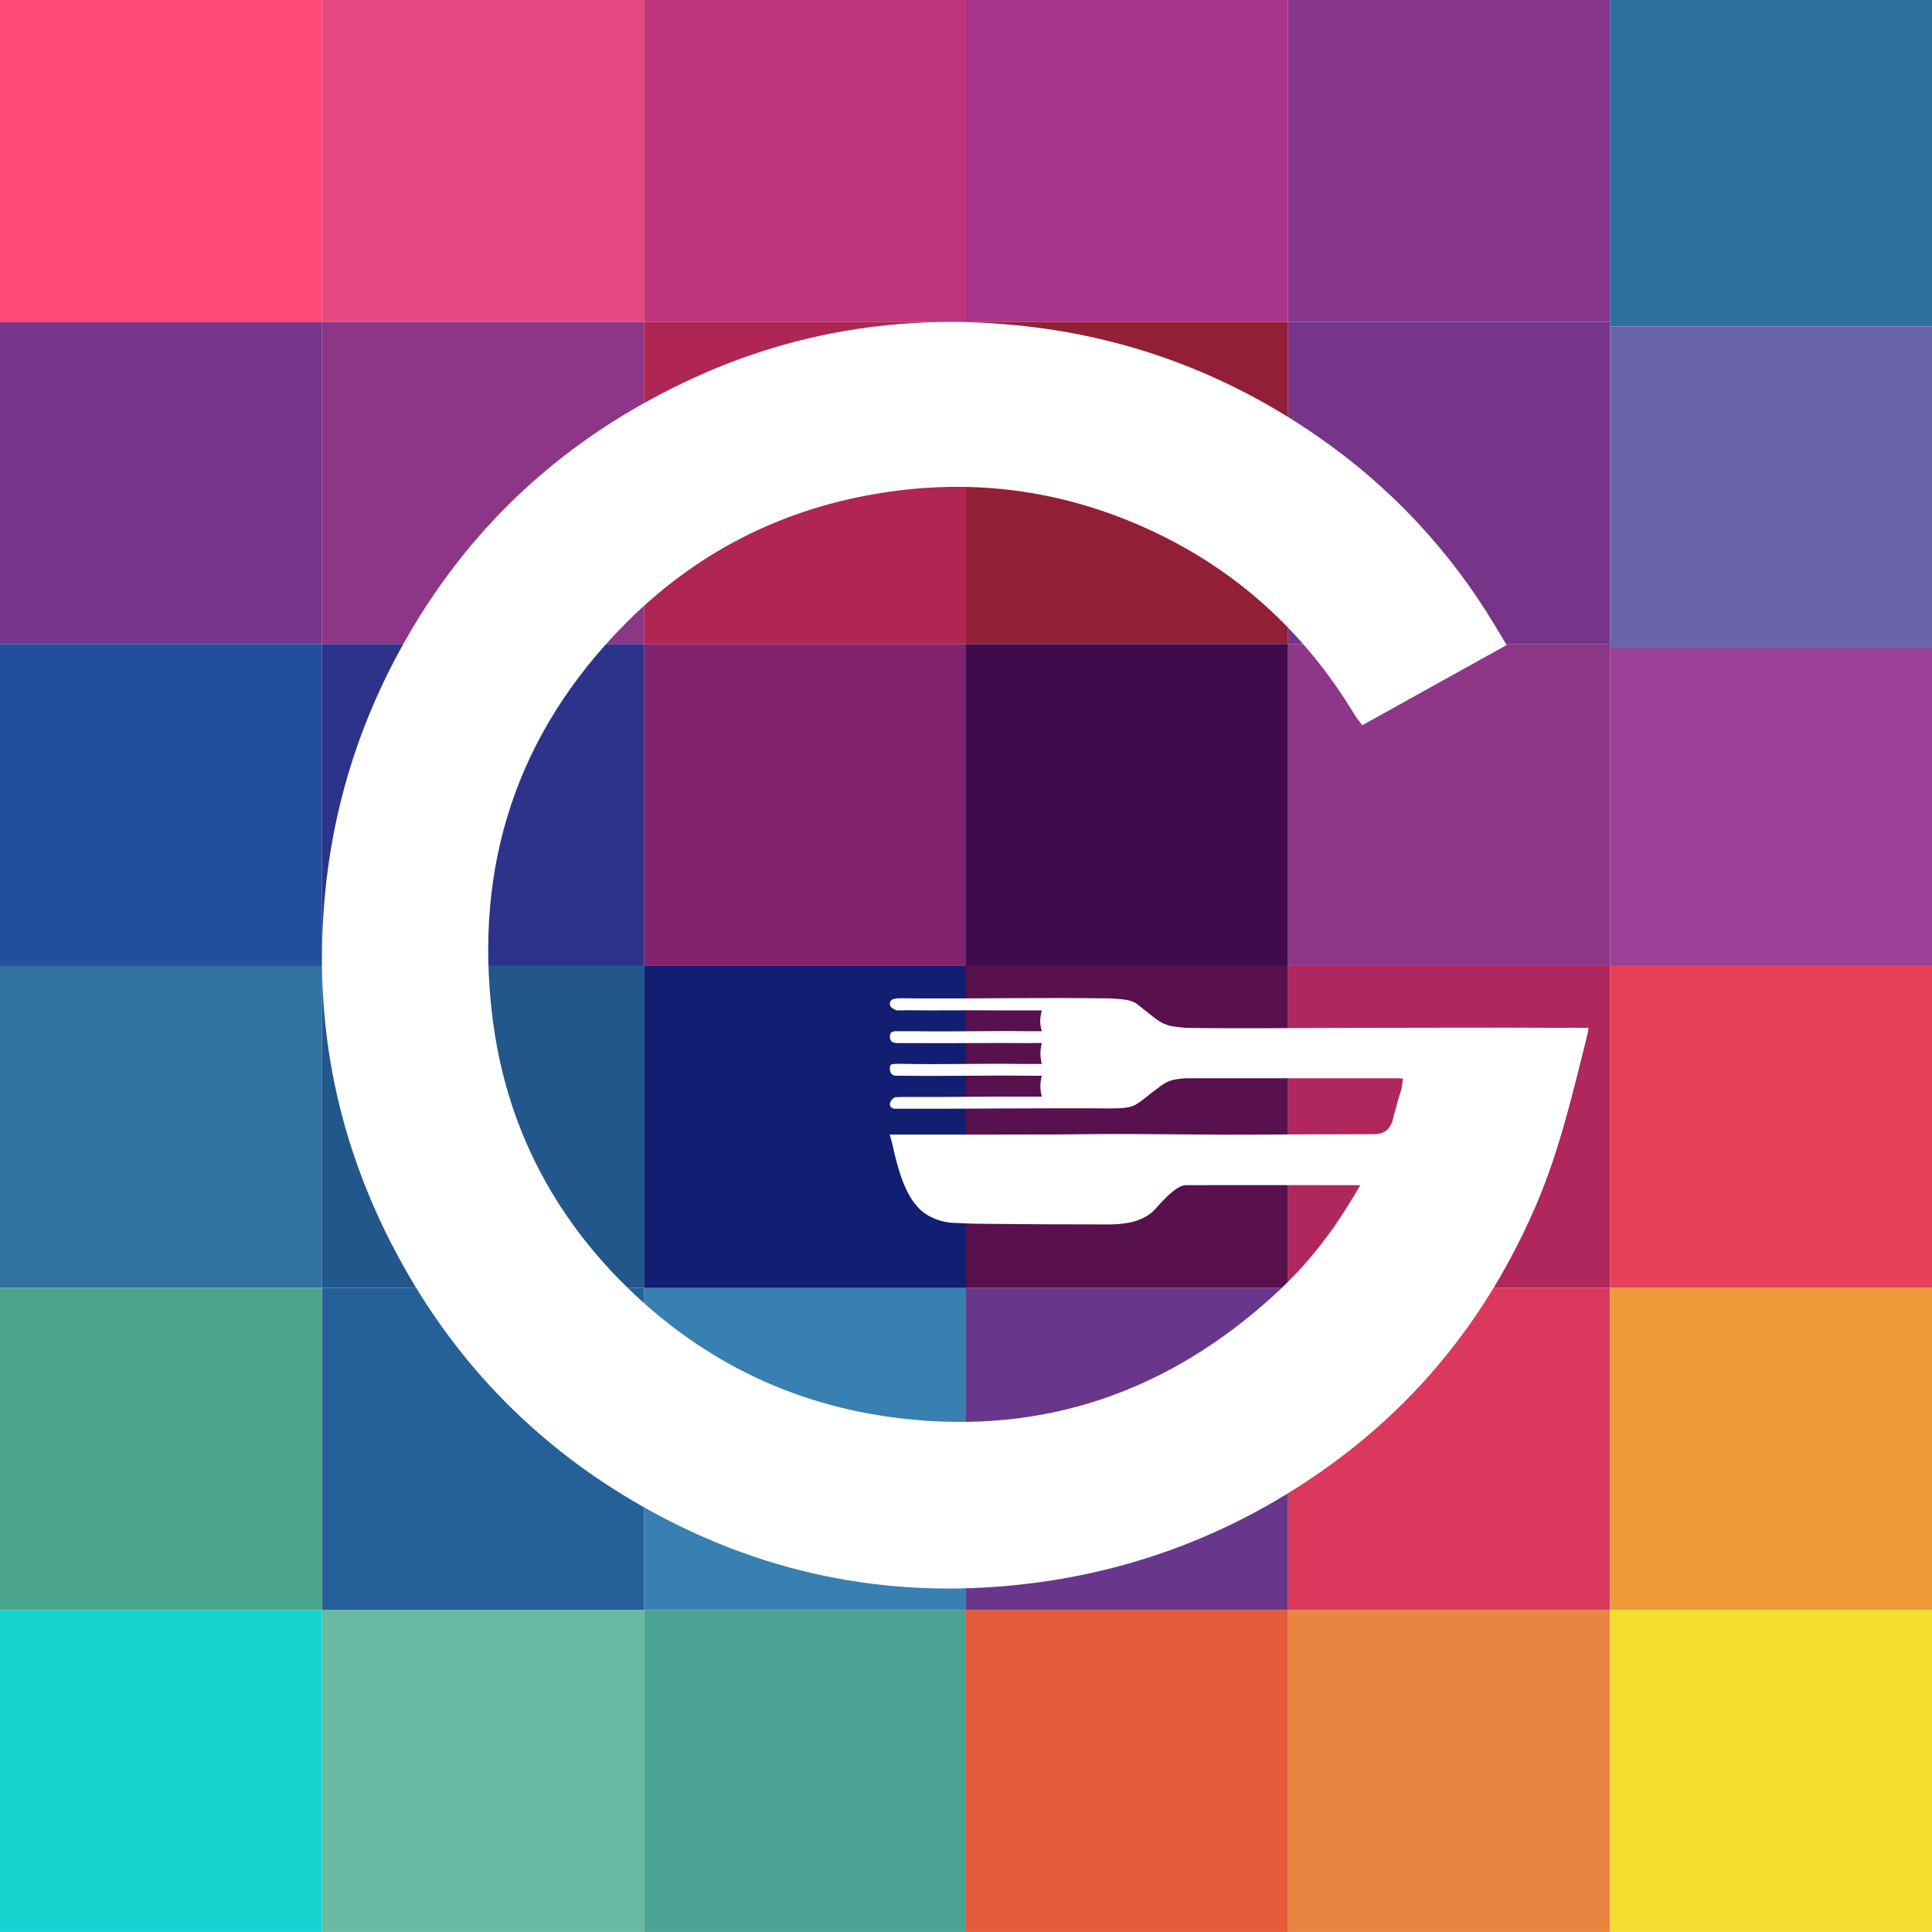 <svg width="90" height="90" viewBox="0 0 90 90" fill="none" xmlns="http://www.w3.org/2000/svg">
<rect x="0" y="0" width="90" height="90" fill="#333333" stroke="none"/>
<g clip-path="url(#clip0_2_17201)">
<path d="M90.002 -0.003H0.002V89.997H90.002V-0.003Z" fill="white"/>
<path d="M15.002 14.998L30.003 14.998L30.003 -0.002L15.002 -0.002L15.002 14.998Z" fill="#E34980"/>
<path d="M9.05991e-05 14.998L15.001 14.998L15.001 -0.002L9.05991e-05 -0.002L9.05991e-05 14.998Z" fill="#FD4A78"/>
<path d="M75.001 44.997H90.002V29.997H75.001V44.997Z" fill="#9C3F96"/>
<path d="M15.002 89.997H30.003L30.003 74.997H15.002L15.002 89.997Z" fill="#69BAA2"/>
<path d="M9.05991e-05 89.997H15.001L15.001 74.997H9.05991e-05L9.05991e-05 89.997Z" fill="#17D4D0"/>
<path d="M60.002 44.997H75.003V29.997H60.002V44.997Z" fill="#8E3688"/>
<path d="M15.002 59.997H30.003L30.003 44.996H15.002L15.002 59.997Z" fill="#22578B"/>
<path d="M9.05991e-05 59.997H15.001L15.001 44.996H9.05991e-05L9.05991e-05 59.997Z" fill="#3071A1"/>
<path d="M9.05991e-05 29.997L15.001 29.997L15.001 14.997L9.05991e-05 14.997L9.05991e-05 29.997Z" fill="#78368D"/>
<path d="M60.002 14.998L75.003 14.998V-0.002L60.002 -0.002V14.998Z" fill="#87368C"/>
<path d="M60.002 29.997L75.003 29.997V14.997L60.002 14.997V29.997Z" fill="#763589"/>
<path d="M30.001 89.997H45.002V74.997H30.001V89.997Z" fill="#4BA493"/>
<path d="M30.001 74.997H45.002V59.997H30.001V74.997Z" fill="#3780B1"/>
<path d="M9.05991e-05 74.997H15.001L15.001 59.997H9.05991e-05L9.05991e-05 74.997Z" fill="#4CA48D"/>
<path d="M60.002 59.997H75.003V44.997H60.002V59.997Z" fill="#AF275D"/>
<path d="M30.001 14.998L45.002 14.998V-0.002L30.001 -0.002V14.998Z" fill="#BC357B"/>
<path d="M15.002 74.997H30.003L30.003 59.997H15.002L15.002 74.997Z" fill="#266099"/>
<path d="M9.05991e-05 44.997H15.001L15.001 29.997H9.05991e-05L9.05991e-05 44.997Z" fill="#224E9C"/>
<path d="M60.002 89.997H75.003V74.997H60.002V89.997Z" fill="#EA8541"/>
<path d="M75.001 59.997H90.002V44.997H75.001V59.997Z" fill="#E94059"/>
<path d="M75.001 15.207L90.002 15.207V-0.003L75.001 -0.003V15.207Z" fill="#2F709E"/>
<path d="M30.001 44.997H45.002V29.997H30.001V44.997Z" fill="#83236D"/>
<path d="M75.001 89.997H90.002V74.997H75.001V89.997Z" fill="#F7DD30"/>
<path d="M60.002 74.997H75.003V59.997H60.002V74.997Z" fill="#DB385E"/>
<path d="M75.001 74.997H90.002V59.997H75.001V74.997Z" fill="#EF9938"/>
<path d="M45 14.998L60.001 14.998V-0.002L45 -0.002V14.998Z" fill="#A9358A"/>
<path d="M30.001 59.997H45.002V44.996H30.001V59.997Z" fill="#111E71"/>
<path d="M15.002 44.997H30.003L30.003 29.997H15.002L15.002 44.997Z" fill="#2D338B"/>
<path d="M75.001 30.209L90.002 30.209V15.208L75.001 15.208V30.209Z" fill="#6C64A8"/>
<path d="M45 89.997H60.001V74.997H45V89.997Z" fill="#E65B3A"/>
<path d="M45 74.997H60.001V59.997H45V74.997Z" fill="#68378B"/>
<path d="M45 44.999H60.001V29.998H45V44.999Z" fill="#400B4D"/>
<path d="M45 59.997H60.001V44.997H45V59.997Z" fill="#58114C"/>
<path d="M15.002 29.997L30.003 29.997L30.003 14.997L15.002 14.997L15.002 29.997Z" fill="#8D3687"/>
<path d="M45 29.997L60.001 29.997V14.997L45 14.997V29.997Z" fill="#931F36"/>
<path d="M30.001 29.997L45.002 29.997V14.997L30.001 14.997V29.997Z" fill="#AF2655"/>
<path d="M53.816 47.444C54.377 47.856 54.657 47.806 55.24 47.883C57.903 47.923 60.416 47.883 63.075 47.883C66.338 47.883 69.594 47.861 72.896 47.883C73.216 47.871 73.622 47.883 74 47.883C73.98 48.039 73.95 48.194 73.91 48.347C73.257 50.945 72.653 53.557 71.6 56.037C69.491 60.987 66.317 65.111 61.931 68.274C57.636 71.371 52.84 73.233 47.554 73.813C41.255 74.508 35.341 73.265 29.863 70.137C25.34 67.555 21.73 64.001 19.1 59.514C16.522 55.115 15.103 50.365 15.006 45.263C14.906 39.994 16.066 35.016 18.59 30.359C21.731 24.567 26.347 20.337 32.337 17.595C37.044 15.442 42.004 14.659 47.167 15.134C52.404 15.618 57.166 17.389 61.453 20.38C64.773 22.687 67.561 25.669 69.632 29.128L70.187 30.048L63.46 33.784C63.323 33.599 63.201 33.459 63.107 33.302C60.73 29.361 57.459 26.405 53.228 24.534C49.596 22.929 45.794 22.356 41.844 22.851C36.917 23.468 32.668 25.509 29.175 29.008C24.086 34.111 22.065 40.296 22.94 47.391C23.523 52.113 25.524 56.223 28.873 59.628C32.465 63.28 36.834 65.47 41.954 66.073C48.624 66.857 54.393 64.838 59.314 60.367C60.655 59.15 61.815 57.751 62.761 56.211C62.846 56.072 63.259 55.422 63.365 55.209C63.142 55.209 62.62 55.209 62.454 55.209C60.123 55.209 57.549 55.204 55.241 55.209C54.764 55.209 54.026 56.091 53.782 56.363C53.251 56.903 52.474 57.024 51.741 57.039C49.813 57.039 47.722 57.031 45.774 57.008C45.104 57.003 45.082 56.991 44.368 56.963C43.778 56.934 43.085 56.642 42.723 56.195C42.074 55.494 41.764 54.187 41.55 53.218C41.532 53.171 41.486 52.992 41.448 52.853H43.074C45.339 52.853 47.418 52.853 49.632 52.846C52.718 52.79 55.787 52.879 58.873 52.853C60.556 52.839 62.274 52.842 63.957 52.835C64.395 52.835 64.677 52.713 64.851 52.266C64.991 51.772 65.098 51.298 65.26 50.81C65.312 50.654 65.32 50.483 65.361 50.243C65.09 50.22 64.88 50.233 64.653 50.229C61.504 50.229 58.347 50.229 55.23 50.229C54.63 50.28 54.385 50.32 53.903 50.717C53.471 51.023 53.248 51.253 52.931 51.444C52.633 51.625 52.185 51.632 51.759 51.635C48.629 51.61 45.17 51.66 42.033 51.647C41.925 51.647 41.734 51.647 41.629 51.647C41.497 51.595 41.456 51.53 41.454 51.425C41.465 51.358 41.492 51.294 41.535 51.24C41.577 51.185 41.632 51.143 41.695 51.115C41.919 51.1 42.165 51.099 42.402 51.1C44.203 51.114 45.987 51.071 47.775 51.087C47.988 51.087 48.28 51.087 48.532 51.087C48.444 50.768 48.444 50.432 48.532 50.113C48.356 50.113 48.168 50.113 47.986 50.113C46.065 50.087 44.142 50.137 42.222 50.113C42.073 50.113 41.912 50.113 41.761 50.113C41.556 50.113 41.456 49.996 41.456 49.793C41.456 49.589 41.491 49.571 41.705 49.561C41.806 49.555 41.908 49.554 42.01 49.557C43.877 49.596 45.7 49.534 47.564 49.562C47.862 49.566 48.211 49.562 48.533 49.562C48.446 49.244 48.446 48.91 48.533 48.592C48.309 48.579 48.09 48.592 47.882 48.592C46.112 48.574 44.325 48.608 42.555 48.592C42.361 48.592 42.171 48.592 41.977 48.592C41.717 48.592 41.455 48.615 41.455 48.289C41.46 47.993 41.687 48.042 41.914 48.039C42.13 48.039 42.483 48.039 42.699 48.039C44.478 48.067 46.127 48.012 47.904 48.039C48.094 48.039 48.312 48.039 48.531 48.039C48.431 47.669 48.435 47.474 48.531 47.068C48.193 47.068 46.714 47.072 46.375 47.068C44.628 47.054 43.99 47.08 42.243 47.062C42.079 47.071 41.914 47.071 41.749 47.062C41.635 47.013 41.459 46.92 41.455 46.797C41.448 46.566 41.577 46.542 41.776 46.51C41.882 46.494 42.569 46.51 42.676 46.51C45.843 46.522 48.556 46.466 51.728 46.51C52.209 46.551 52.64 46.537 52.966 46.771L53.816 47.444Z" fill="white"/>
</g>
<defs>
<clipPath id="clip0_2_17201">
<rect width="90" height="90" fill="white"/>
</clipPath>
</defs>
</svg>
